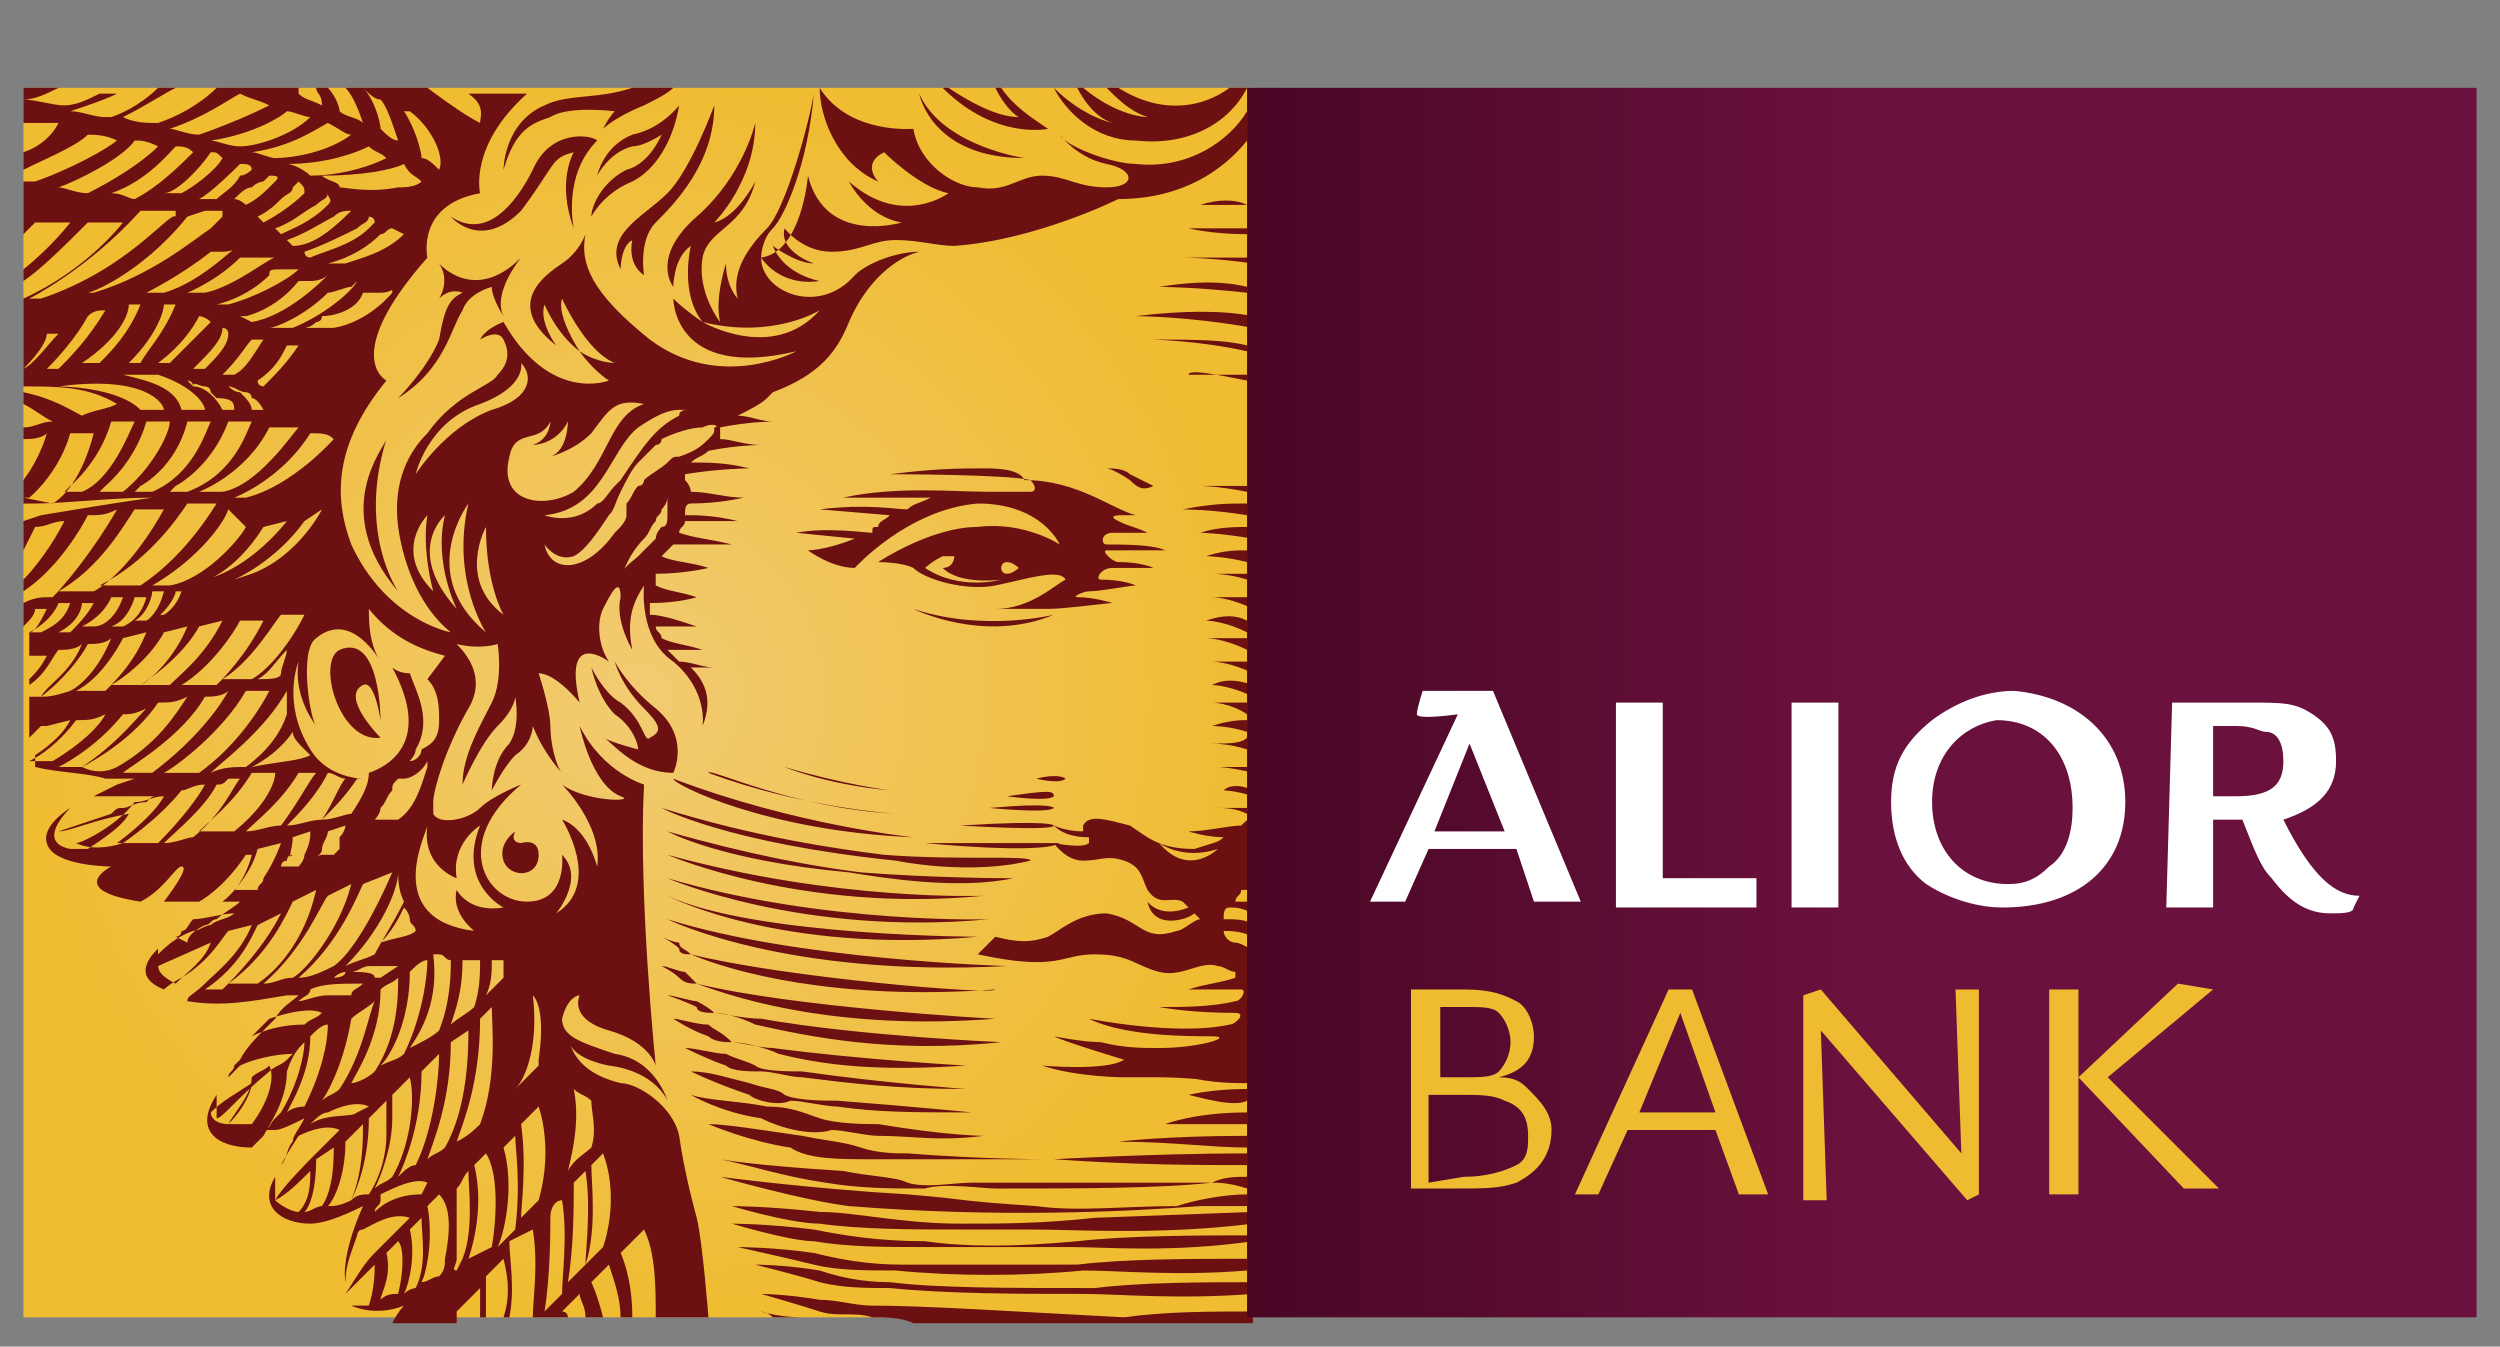 <?xml version="1.0" encoding="utf-8"?>
<!-- Generator: Adobe Illustrator 23.0.1, SVG Export Plug-In . SVG Version: 6.00 Build 0)  -->
<svg version="1.1" id="Layer_1" xmlns="http://www.w3.org/2000/svg" xmlns:xlink="http://www.w3.org/1999/xlink" x="0px" y="0px"
	 viewBox="0 0 42.7 23" style="enable-background:new 0 0 42.7 23;" xml:space="preserve">
<rect x="0" y="0" width="42.7" height="23" fill="#808080" stroke="none"/>
<style type="text/css">
	.st0{fill:url(#SVGID_1_);}
	.st1{fill:#6C1011;}
	.st2{fill:url(#SVGID_2_);}
	.st3{fill:#FFFFFF;}
	.st4{fill:#EEBB31;}
</style>
<radialGradient id="SVGID_1_" cx="148.56" cy="-333.695" r="2.971" gradientTransform="matrix(3.528 0 0 3.528 -513.226 1189.157)" gradientUnits="userSpaceOnUse">
	<stop  offset="0" style="stop-color:#F2CB72"/>
	<stop  offset="1" style="stop-color:#EFBC32"/>
</radialGradient>
<path class="st0" d="M0.4,1.5h21v21h-21V1.5z"/>
<path class="st1" d="M15.6,10.4c0,0,1.2,0.6,2.4,0.1C18,10.5,16.8,10.8,15.6,10.4z M17.2,13.6c0,0,0.7,0.1,0.8,0
	C18,13.5,17.9,13.5,17.2,13.6L17.2,13.6z M17.7,13.3c0,0,0.4,0.1,0.5,0C18.2,13.3,18.1,13.2,17.7,13.3z M15.2,13.5
	c0,0-0.8-0.1-1.8-0.4C13.4,13.1,14.1,13.4,15.2,13.5z M11.8,16.3c0.7,0.3,2.5,0.8,5.2,0.6C17,17,13.4,16.7,11.8,16.3
	c-0.1-0.1-0.2-0.1-0.2-0.2c-0.1,0-0.3-0.1-0.3-0.1c0,0,0.2,0.1,0.3,0.2C11.6,16.3,11.7,16.3,11.8,16.3L11.8,16.3z M15.6,14.3
	c0,0-2-0.2-4.1-1C11.5,13.4,13.1,14.2,15.6,14.3z M15.3,13.9c0,0-1.6-0.1-3.2-0.7C12.1,13.1,13.5,13.8,15.3,13.9L15.3,13.9z
	 M17.2,16.5c0,0-3.6-0.1-5.8-0.8C11.4,15.7,13.4,16.7,17.2,16.5z M16.8,15.3c0,0-2.5,0.1-5.4-0.7C11.4,14.6,13.7,15.6,16.8,15.3z
	 M11.4,15c0,0,2.3,1,5.5,0.7C17,15.7,14.1,15.8,11.4,15z M14.7,14.9c-0.8-0.1-1.9-0.3-3.3-0.7c0,0,0.9,0.5,3.1,0.7
	c0.6,0.1,1.9,0.3,2.8,0.1C17.2,15,16,15,14.7,14.9L14.7,14.9z M11.4,15.3c0,0,1.9,1,5.3,0.7C16.8,16,12.9,16,11.4,15.3L11.4,15.3z
	 M11.9,16.8c0.8,0.3,2.5,0.8,5.1,0.6C16.9,17.4,13.5,17.2,11.9,16.8c-0.1-0.1-0.2-0.2-0.2-0.2c-0.1,0-0.3-0.1-0.4-0.1
	c0,0,0.2,0.1,0.3,0.2C11.7,16.8,11.8,16.8,11.9,16.8L11.9,16.8z M15.8,14.4c0,0,2,0.2,2.3,0C18.1,14.4,17.5,14.4,15.8,14.4z
	 M16.9,13.8c0,0,1,0.1,1.1,0C18,13.8,18,13.7,16.9,13.8z M6.2,11.7c0.2-0.1,0.3,0.6,0.3,0.6s0-1.5-0.7-1.2c-0.4,0.2,0,1.6,0.7,1.5
	C6.5,12.6,5.8,11.9,6.2,11.7L6.2,11.7z M18,14.1c0,0,0-0.1-1.6,0C16.4,14.1,18,14.2,18,14.1L18,14.1z M15.1,14.6
	c-0.8-0.1-2.2-0.3-3.8-0.8c0,0,1.1,0.6,4,0.9c0.5,0.1,1.5,0.2,2.3,0C17.6,14.6,16.4,14.7,15.1,14.6L15.1,14.6z M16.4,20.9
	c-1,0-1.8-0.2-2.4-0.2c-0.9-0.1-1.5-0.1-1.5-0.1s1,0.3,1.5,0.3c0.7,0.1,1.6,0.1,2.4,0.1c0.4,0,0.8,0,1.2,0c0.8,0,2.2,0.1,3.8-0.1
	v-0.2l-2.7,0.1C17.8,20.9,17.1,20.9,16.4,20.9z M15.8,21.2c-0.8,0-1.4-0.1-1.9-0.2c-0.8-0.1-1.4-0.1-1.4-0.1s1,0.3,1.4,0.3
	c0.6,0.1,1.2,0.1,1.9,0.1c0.8,0,1.7,0,2.5,0c0.6,0,1.7,0.1,3.1-0.1v-0.1c-0.9,0-2.1,0-3,0.1C17.3,21.3,16.5,21.3,15.8,21.2
	L15.8,21.2z M14.9,22.3c-0.3,0-0.6-0.1-0.9-0.1c-0.6-0.1-1-0.1-1-0.1s0.7,0.2,1,0.3c0.3,0.1,0.6,0,0.9,0.1c0.2,0,0.5,0,0.7,0.1h5.5
	c0.1,0,0.2,0,0.3,0v-0.2c-0.7,0-1.5,0-2.2,0.1C17.3,22.4,15.8,22.3,14.9,22.3z M8.6,14.7c0.1,0.3,0.6,0.3,0.6-0.1
	c0-0.3-0.3-0.2-0.3-0.2s-0.2,0-0.1-0.2C8.8,14.2,8.5,14.4,8.6,14.7L8.6,14.7z M15.4,21.6c-0.6,0-1.1-0.1-1.5-0.2
	c-0.7-0.1-1.3-0.1-1.3-0.1s0.9,0.2,1.3,0.3c0.4,0.1,0.9,0.1,1.4,0.1c1,0.1,2.2,0.1,3.2,0c0.6,0,1.6,0.1,2.8,0v-0.2
	c-0.9,0-2.1,0-2.9,0.1C17.2,21.6,16.2,21.6,15.4,21.6L15.4,21.6z M13.2,22.5h0.5c-0.4,0-0.7-0.1-0.7-0.1S13.1,22.4,13.2,22.5
	L13.2,22.5z M17.5,2.7c0,0-1.4-0.2-1.8-1.1C15.7,1.6,15.9,2.7,17.5,2.7L17.5,2.7z M15.2,21.9c-0.5,0-0.9-0.1-1.2-0.2
	c-0.6-0.1-1.1-0.1-1.1-0.1s0.8,0.2,1.1,0.3c0.4,0.1,0.8,0.1,1.2,0.1c1,0.1,2.2,0.1,3.3,0.1c0.6,0,1.6,0.1,2.9,0v-0.2
	c-0.8,0-1.9,0-2.7,0.1C17.2,22,16,22,15.2,21.9L15.2,21.9z M16.6,20.2c-0.3,0-0.8,0.1-1.1,0c-0.2-0.1-0.6-0.1-1.1-0.2
	c-1.6-0.1-2.1-0.2-2.1-0.2c0.5,0.1,1.1,0.3,1.8,0.4c0.6,0.1,1.1,0.1,1.7,0.1c0.3-0.1,1,0,1.2,0c1.4,0,2.8,0,3.7-0.1
	c0.1,0,0.3,0,0.6,0.1v-0.2c-0.2,0-0.4,0-0.6,0.1C19,20.2,17.7,20.2,16.6,20.2L16.6,20.2z M19.7,8.3c0,0-0.2-0.1-0.4-0.2
	c-0.1-0.1-0.3-0.1-0.4-0.1c0,0,0.1,0,0.4,0.2C19.4,8.3,19.5,8.4,19.7,8.3L19.7,8.3z M20.3,14.2c0,0,0.3,0.1,0.6,0.1
	c-0.1,0.1-0.2,0.1-0.5,0.2c-0.6,0-0.8-0.2-1.1-0.4c-0.4-0.1-0.7-0.2-0.8,0c0,0,0,0.1,0,0.1c-0.3,0-0.5-0.1-0.5-0.1
	c0.2,0.2,0.5,0.2,0.6,0.2c0,0,0,0,0,0.1c-0.1,0.1-0.6,0-0.6,0s0.2,0.3,0.5,0.3c0.3,0,0.4-0.1,0.7,0s0.3,0.3,0.4,0.5
	c0.2,0.3,0.4,0.1,0.6,0.2c0,0,0,0,0.1,0.1c-0.5,0.2-0.7-0.1-0.7-0.1c0.1,0.5,0.7,0.3,0.8,0.2c0.1,0.1,0.1,0.1,0.1,0.1
	c-0.1,0-0.3,0.2-0.4,0.2c-0.6,0.2-0.6-0.2-1.2-0.3c-0.5,0-0.8,0.3-1,0.4c-0.3,0.1-0.5,0.1-0.9,0l-0.3,0.3c1.4,0.3,1.4,0,2,0
	c0.6,0,0.7,0.2,1.1,0.3s0.7-0.2,1-0.1c0.1,0,0.2,0.1,0.3,0.1h0c0,0,0,0.1,0,0.1c-0.3,0.1-0.5,0.1-0.8,0.2c0,0,0.4,0,0.9,0
	c0.1,0,0,0.2-0.1,0.2c-0.4,0.1-0.9,0.1-1.3,0.1c0,0,0.5,0.1,1.3,0.1c0.2,0,0,0.2-0.1,0.2c-0.9,0.2-2.4-0.1-2.4-0.1
	c0.6,0.3,1.7,0.3,2.1,0.3c0.4,0-0.2,0.2-0.9,0.2c-0.3,0-0.6,0-1-0.1c-0.3,0-0.8-0.1-0.8-0.1c0.2,0.1,1.2,0.4,1.2,0.4
	c-0.3,0.2-1.4,0.1-1.4,0.1c0.6,0.2,1.4,0.2,1.4,0.2s0.2,0,0.6,0c0.6,0,1.2,0.1,1.6,0.1v-2.3c-0.1,0-0.2-0.1-0.3-0.1
	c-0.1,0-0.2-0.1-0.2-0.2c0.1,0,0.3,0,0.5,0.1v-0.2c-0.1-0.1-0.3-0.1-0.5-0.1c0-0.1,0-0.2,0.1-0.2c0.1,0,0.2,0,0.4,0.1v-0.2
	c-0.1,0-0.2,0-0.3,0c0-0.1,0.1-0.1,0.1-0.2c0,0,0.1,0,0.2,0v-0.1c0,0,0,0,0,0c0,0,0,0,0,0V14c-0.1,0-0.1,0-0.2,0.1
	C21,14.1,20.6,14.2,20.3,14.2z M19.8,14.4c0,0,0.4,0.3,1,0.1C20.8,14.5,20.3,15,19.8,14.4L19.8,14.4z M13.5,18.8
	c0.2,0,0.6,0.1,0.8,0.1c0.7,0.1,1.3,0.1,2.3,0.1c0,0-1-0.1-2.3-0.2c-0.2,0-0.7,0-0.9-0.1c-0.1-0.1-0.3-0.1-0.6-0.2
	c-0.4-0.1-0.7-0.2-1-0.2c0,0,0.4,0.2,1,0.4C12.9,18.8,13.3,18.9,13.5,18.8L13.5,18.8z M13,18.3c0.2,0,0.5,0.1,0.7,0.1
	c0.8,0.1,1.6,0.2,2.8,0.2c0,0-1.4-0.1-2.8-0.3c-0.2,0-0.7,0-0.8-0.1c-0.2-0.1-0.3-0.1-0.5-0.2c-0.2,0-0.5-0.1-0.7-0.1
	c0,0,0.4,0.2,0.7,0.3C12.5,18.3,12.8,18.3,13,18.3L13,18.3z M12.5,17.8c0.2,0,0.6,0.1,0.8,0.2c0.8,0.2,1.7,0.3,3.2,0.2
	c0,0-1.8-0.1-3.3-0.3C13,17.9,12.6,17.8,12.5,17.8c-0.2-0.2-0.3-0.2-0.4-0.3c-0.2,0-0.5-0.1-0.6-0.1c0,0,0.3,0.2,0.6,0.3
	C12.2,17.8,12.4,17.8,12.5,17.8L12.5,17.8z M14.2,19.3c0.2,0,0.6,0.1,0.8,0.1c0.6,0,1,0.1,1.8,0c0,0-0.6,0-1.8-0.2
	c-0.2,0-0.7,0-1-0.1c-0.3-0.1-0.5-0.2-0.9-0.2c-0.5-0.1-1-0.1-1.3-0.2c0,0,0.5,0.3,1.2,0.4C13.4,19.3,13.9,19.4,14.2,19.3L14.2,19.3
	z M14.9,19.8c0.2,0,0.5,0,0.7,0c0.6,0,1.4,0,2.2,0c0,0-1,0-2.3-0.1c-0.2,0-0.5,0-0.8-0.1c-0.3-0.1-0.5-0.1-1-0.2
	c-0.7-0.1-1.3-0.2-1.6-0.2c0,0,0.7,0.3,1.4,0.4C13.8,19.8,14.3,19.8,14.9,19.8L14.9,19.8z M21.3,19.6v-0.2c-1.4,0-2.2,0.1-2.2,0.1
	C20,19.5,20.7,19.6,21.3,19.6L21.3,19.6z M12.2,17.3c0.2,0,0.5,0.1,0.7,0.2c0.9,0.2,2.3,0.5,4.2,0.3c0,0-2.4-0.1-4.1-0.4
	C12.7,17.4,12.3,17.3,12.2,17.3c-0.1-0.1-0.3-0.2-0.3-0.2c-0.1,0-0.4-0.1-0.5-0.1c0,0,0.3,0.1,0.5,0.2
	C11.9,17.3,12.1,17.3,12.2,17.3L12.2,17.3z M21.3,3.5L21.3,3.5c-0.2-0.1-0.5-0.1-0.8,0C20.5,3.5,20.8,3.5,21.3,3.5L21.3,3.5z
	 M20.1,20.6c-0.9,0-1.7,0.1-2.4,0c-1.5-0.1-1-0.1-2.2-0.2c-1.7-0.1-3.2-0.3-3.2-0.3s1.4,0.4,2.2,0.5c2.5,0.2,4.7,0.1,6,0
	c0.2,0,0.5,0,0.8,0v-0.2C20.9,20.4,20.4,20.5,20.1,20.6L20.1,20.6L20.1,20.6z M14.9,9.1c-0.1,0-0.8-0.1-1.3,0l1,0.1
	c-0.5,0.2-0.8,0.2-0.8,0.2s0.4,0.3,0.8,0.3c0,0,0.9-1,2.1-1.1c1.1,0,1.4,0.7,1.4,0.7S17.5,8.9,16.7,9C15.9,9,15,9.6,15,9.6
	s0.4,0,0.6,0.1c0.2,0.2,0.9,0.4,1.4,0.3c0.5-0.1,1.1-0.3,1.2-0.1C18,10,17.6,10.4,17,10.4c0,0,0.4,0,0.9,0c0.3,0,1-0.1,1.1-0.1
	c0,0-0.3-0.1-0.6-0.1c-0.1,0,0.1-0.1,0.2-0.1c0,0,0,0,0,0c0.2,0,0.7-0.1,0.8-0.1c0,0-0.2-0.1-0.6-0.1c-0.1,0,0-0.2,0.2-0.2
	c0.2,0,0.6,0,0.7,0c0,0-0.2-0.1-0.6-0.1c-0.1,0-0.3-0.2-0.2-0.2c0.4,0,1,0,1,0c-0.2-0.1-0.7-0.1-1-0.1c-0.1,0-0.1-0.2,0.1-0.2
	c0.2,0,0.6,0,0.6,0c-0.2-0.1-0.3-0.1-0.5-0.2c-0.2-0.1,0-0.1,0.1-0.1c0.1,0,0.1,0,0.2,0c-0.4-0.1-1-0.6-1.9-0.6C17.4,8,17,8,16.8,8
	c-0.4,0-0.8,0-1.6,0.1c0,0,2,0,2.4,0.1c0.1,0.1,0.1,0.2,0,0.2l-0.1,0c-0.2,0-0.4,0-0.6,0c-0.6,0-1.6-0.1-2.5,0.1c0,0,0.7,0,1.5,0
	c-0.2,0.1-0.3,0.1-0.4,0.2c-0.2,0-0.7-0.1-1.5,0l1.2,0.1C15.1,8.9,15,8.9,15,9C14.9,9,14.9,9,14.9,9.1L14.9,9.1z M15.8,9.7
	c0,0,0.1-0.1,0.3-0.2c0.1,0,0.2,0,0.2,0s0,0.2-0.2,0.2c0.3,0.3,1,0.2,1,0.2S16.4,10.1,15.8,9.7L15.8,9.7z M17.2,9.8
	c-0.1,0-0.1-0.1-0.1-0.1s0-0.1,0.1-0.1s0.2,0.1,0.2,0.1S17.3,9.8,17.2,9.8L17.2,9.8z M19.6,5.8c0,0,0.8,0,1.7,0.2V5.9
	C20.9,5.8,20.4,5.8,19.6,5.8z M20.7,9.8c0,0,0.3,0,0.6,0.1V9.8C21.2,9.8,21,9.8,20.7,9.8L20.7,9.8z M11.5,13.2c0,0,0.3-0.6-0.3-1.1
	c-0.5-0.4-0.7-0.8-0.7-0.8s0.1,0.4,0.5,0.8c0.3,0.3,0.3,0.4,0.1,0.5c-0.1,0.1-0.1-0.3-0.5-0.6c-0.2-0.1-0.4-0.4-0.5-0.6
	c0,0,0.1,0.5,0.4,0.8c0.3,0.2,0.4,0.5,0.4,0.6c0,0-0.4-0.1-0.6-0.2C10.4,12.6,10.8,13.2,11.5,13.2L11.5,13.2z M21.3,19.9v-0.2
	c-1.6,0-3.3,0.1-3.3,0.1C19.4,19.9,20.5,19.9,21.3,19.9z M21.3,6.5V6.4c-0.3,0-0.6,0-1,0C20.3,6.3,20.8,6.4,21.3,6.5z M21.3,8.4V8.3
	c-0.2,0-0.5,0-0.8,0C20.5,8.3,20.8,8.3,21.3,8.4L21.3,8.4z M20.6,10.6c0,0,0.3,0,0.7,0.2v-0.2C21.1,10.5,20.9,10.5,20.6,10.6
	L20.6,10.6z M20.7,11.3c0,0,0.3,0,0.7,0.2v-0.2C21.1,11.3,20.9,11.3,20.7,11.3L20.7,11.3z M20.7,10.2c0,0,0.3,0,0.7,0.2v-0.2
	C21.1,10.2,20.9,10.2,20.7,10.2z M7.5,4.5c0.2,0.3,0,0.6,0,0.6C7.7,4.9,7.9,5,7.9,5C7.7,5.1,7.6,5.2,7.5,5.8c-0.2,0.5-0.7,1-0.7,1
	c0.8-0.5,0.9-1.2,1.1-1.5C8,5,8.4,4.9,8.4,4.9c0,0.2,0.2,0.5,0.2,0.5c-0.2-0.4,0.3-1,0.3-1C8.1,5.2,7.5,4.5,7.5,4.5L7.5,4.5z
	 M9.1,2.9C8.8,3.5,8.3,4.1,7.7,3.7c0,0,0.5,0.6,1.2-0.1c0.6-0.8,0.5-0.9,0.9-1c0,0-0.3,0.5,0,1.3c0,0-0.2-0.9,0.4-1.5
	C10.1,2.3,9.4,2.2,9.1,2.9L9.1,2.9z M12.2,1.8c0,0-0.4,1.1-0.8,1.5S10.3,4,10.6,4.6c0,0,0-0.4,0.2-0.5c0,0-0.1,0.4,0.2,0.6
	c0,0-0.1-0.6,0.2-0.9C11.5,3.5,12.2,2.8,12.2,1.8L12.2,1.8z M21.3,1.9c-0.3,0.5-1,1-1.9,0.9c-0.4,0-1.2-0.3-1.3-0.5
	c0,0,0.3,0.4,0.8,0.5c0.5,0.1,0.5,0.4,0,0.4c-0.5,0-0.7-0.2-1.1-0.2c-0.4,0-0.6,0.3-1.1,0.2c-0.4,0-1-0.4-1.1-1c0,0-1.1,0.1-1.6-0.7
	H14C14,2,14.3,2.8,15,3.1c0,0-0.3-0.3,0.1-0.5c0,0,0.6,0.6,1.1,0.7c0,0-0.8,0.6-1.7-0.2c0,0,0.3,0.6,0.9,0.7c0,0-1.3,0.4-1.6-0.8
	c0,0-0.1,1.3-0.8,1.4c0,0,0-0.3,0.2-0.5c0.2-0.2,0.6-1.1,0.7-2.3h0c-0.1,0.6-0.5,2-0.8,2.3c-0.4,0.4-0.6,0.8-0.5,1.2
	c0,0-0.2-0.2-0.2-0.6c0,0-0.2,0.6-0.1,1c0,0-0.4-0.5-0.3-1.1c0.1-0.5,0.7-0.5,0.9-1.3c0,0-0.3,0.6-0.7,0.7c0,0,0.7-0.7,0.7-1.7
	c0,0-0.2,0.9-1,1.6s-0.4,1.2-0.4,1.2s0-0.5,0.3-0.7c0,0-0.2,0.8,0.2,1.3c0,0-0.3-0.2-0.5-0.4c0,0,0,1.4,2.1,0.9c0,0-1.3,0.7-2.5-0.2
	C10.1,5,9.9,4.5,10,4c0,0-0.1,0.3-0.4,0.5c-0.3,0.2-1,0.7-0.1,1.4c0,0-0.3-0.4-0.2-0.7c0,0,0.2,0.5,0.6,0.8c0,0-0.4-0.6-0.3-0.9
	c0,0,0.4,0.9,0.9,1.1c0,0-0.3,0-0.6-0.2c0,0,0.2,0.3,0.5,0.5c0,0-1,0.4-1.8-1c0,0-0.3,0.1-0.4,0.3c0,0,0.3-0.2,0.4,0
	c0.1,0.2,0.1,0.4-0.1,0.6C8.4,6.6,7.8,6.7,7.3,7.4C7,7.7,6.7,8.2,6.8,9c0.1,0.7,0.4,1.4,0.9,1.8c0,0-1.1-0.2-1.7-1.5
	C5.7,8.5,5.7,7.6,6.6,6.5c0,0-0.8-0.4,0.7-2.1c0,0-0.2-0.9,0.9-1.1c0,0-0.2-0.8,0.8-1.7h-1C8.3,1.8,8.2,2,8.2,2.1l0,0
	C8,2,7.7,1.8,7.3,1.5H5.9C6,1.6,6.1,1.8,6.2,2.1C6.1,2,5.9,2,5.8,1.9c0-0.1-0.1-0.3-0.2-0.4H5.4c0,0.1,0.1,0.1,0.1,0.3
	C5.3,1.7,5.2,1.7,5.1,1.6c0,0,0,0,0-0.1H3.7C3.4,1.8,3,2,2.7,2.1C2.5,2.1,2.3,2.1,2.1,2c0.4-0.2,0.7-0.4,0.9-0.5H2.7
	C2.5,1.7,2.2,1.9,1.9,2c0,0,0,0-0.1,0c-0.2,0-0.4-0.1-0.6-0.1c0.3-0.1,0.6-0.2,0.8-0.3H1.7C1.5,1.7,1.3,1.8,1.1,1.8
	c-0.2,0-0.5-0.1-0.7-0.1c0.2,0,0.4-0.1,0.6-0.2H0.4v0.6c0.1,0,0.3,0,0.6,0C0.9,2.3,0.7,2.5,0.4,2.6v0.3c0.4-0.2,0.9-0.4,1.1-0.6
	c0.1,0,0.3,0,0.5,0.1C1.6,2.7,0.9,3,0.6,3.1c-0.1,0-0.1,0-0.2,0V4c0.1-0.1,0.1-0.1,0.2-0.2l0.4,0l0.2,0l0,0l0,0c0,0-0.3,0.4-0.8,0.8
	v0.2c0.3-0.2,0.7-0.6,1.1-1l0,0l0,0l0.6,0l0,0l0,0c0,0-0.6,0.8-1.7,1.3v1.2c0.3-0.3,0.4-0.5,0.4-0.6l0.2,0C0.8,5.9,0.6,6.2,0.4,6.3
	v0.3c0.6,0,1.1,0,1.6,0.3C1.8,7,1.6,7,1.4,7.1C1.2,7,0.9,6.8,0.4,6.7v0.2C0.6,7,0.7,7.1,0.9,7.2c-0.2,0-0.3,0.1-0.5,0.1v0.2
	c0.1,0,0.3,0,0.4-0.1l0,0c0,0-0.1,0.4-0.4,0.8v0.3l0.1,0c0,0,0.5-0.4,0.7-1.1l0,0c0.1,0,0.3,0,0.4,0l0,0c0,0-0.2,0.9-0.7,1.2
	L0.4,8.5v0.1c0.1,0,0.1,0,0.2,0c0.5,0,1.3-0.1,2-0.1C1.9,8.6,1.3,8.7,0.7,8.8L0.4,8.9c0,0,0,0,0,0v0.5C0.5,9.2,0.6,9,0.6,9
	c0.2,0,0.3-0.1,0.5-0.1c-0.2,0.4-0.5,0.8-0.7,1v0.2c0.6-0.4,1-1.1,1.1-1.3c0.2,0,0.3,0,0.5-0.1C1.6,9.4,1.1,10,0.9,10.2
	c-0.2,0-0.3,0-0.5,0.1v0.4c0.1-0.1,0.2-0.2,0.2-0.3c0,0,0.1,0,0.2,0c-0.1,0.2-0.2,0.4-0.3,0.4l0,0v0.4c0.1,0,0.2,0,0.3,0
	c-0.1,0.2-0.2,0.3-0.3,0.4v0.1c0.3-0.2,0.4-0.5,0.5-0.6c0.1,0,0.3,0,0.4-0.1c-0.2,0.5-0.6,0.7-0.7,0.9c0,0-0.1,0-0.2,0v0.7
	c0.1-0.1,0.1-0.1,0.2-0.2c0,0,0,0,0.1,0l0.4-0.1c-0.1,0.2-0.3,0.4-0.6,0.6c0,0,0,0,0,0v0.2c0,0,0,0,0,0c0.4,0.1,0.9,0.1,1.2,0.2
	c0.1,0,0.3,0,0.5,0l-0.3,0.1l-0.2,0.1l-0.2,0.1c0.2,0,0.4,0,0.6,0c0.2,0,0.4,0,0.5,0c-0.1,0-0.1,0-0.2,0.1c-0.2,0-0.3,0.1-0.4,0.1
	c-0.1,0-0.1,0-0.2,0.1c-0.6,0.2-0.9,0.3-0.9,0.3c0.2,0,0.6-0.2,1.2-0.3c-0.1,0.2-0.4,0.4-0.7,0.6c-0.1,0-0.2,0-0.3,0
	c-0.5-0.1-0.2-0.5,0-0.7c0,0-0.5,0.3-0.4,0.6c0.1,0.4,1.1,0.4,1.1,0.4s-0.8,0.4,0.5,0.6c0.4-0.2,0.6-0.6,0.7-0.6
	c0.1,0,0,0.2-0.3,0.6c0.2,0,0.4,0,0.6,0c0,0,0.4-0.2,0.8-0.8l0.1,0c0,0-0.1,0.5-0.5,0.8c0.1,0,0.2,0,0.3,0l0,0l0,0
	c-0.1,0.1-0.3,0.2-0.4,0.3c-0.1,0-0.1,0.1-0.2,0.1c-0.2,0.1-0.3,0.2-0.3,0.3C3,16,3,16,3,16c0,0,0.1,0,0.1-0.1
	c0.1,0,0.1-0.1,0.2-0.2c0.2,0,0.5-0.1,0.7-0.1c-0.1,0.1-0.3,0.1-0.4,0.2c-0.1,0-0.2,0.1-0.3,0.1c-0.3,0.1-0.5,0.3-0.6,0.4
	c0-0.1,0-0.1,0-0.1c-0.2,0.2-0.4,0.5,0.1,0.7c0,0,0.1-0.1,0.3-0.2l0,0c0.5-0.3,0.7-0.7,0.8-0.8l0.4-0.1c-0.2,0.5-0.6,0.8-0.8,1l0,0
	c0,0,0,0,0,0l0,0C3.3,17,3.2,17,3.2,17.1c0.6,0.1,1.1,0,1.7-0.1c0,0,0.1,0,0.1,0c0,0,0,0,0.1,0c-0.1,0.1-0.3,0.2-0.4,0.4
	c-0.1,0.1-0.1,0.1-0.2,0.2c-0.1,0.1-0.3,0.3-0.4,0.5c0,0-0.1,0.1-0.1,0.1l0,0l0,0l0,0c0,0.1-0.1,0.1-0.1,0.2c0,0,0.1-0.1,0.2-0.2
	c0.2-0.1,0.6-0.2,0.9-0.2c0,0-0.1,0.1-0.1,0.1c-0.1,0.1-0.2,0.1-0.3,0.2c-0.6,0.5-0.8,0.8-0.9,0.8c0-0.1,0-0.2,0-0.3
	c0,0,0-0.1,0-0.1c-0.4,0.6,0,0.9,0.6,0.9c0,0,0.1-0.1,0.1-0.1c0,0,0.1-0.1,0.1-0.1c0,0,0,0,0,0l0,0c0.1-0.2,0.4-0.6,0.4-1.1
	C5,18,5.1,17.9,5.2,17.8c0,0.2-0.1,0.7-0.4,1.2c0,0,0,0,0,0l0,0c0,0-0.1,0.1-0.1,0.1c-0.1,0.1-0.1,0.2-0.2,0.2c0.1,0,0.1,0,0.2,0
	c0.1,0,0.3-0.1,0.5-0.2C5.1,19.3,5,19.4,5,19.5c0,0,0,0,0,0c-0.1,0.1-0.1,0.3-0.2,0.4c0,0,0.1-0.2,0.3-0.5c0.2-0.1,0.5-0.2,0.7-0.1
	l-0.3,0.3l-0.2,0.2c0,0,0,0,0,0c0,0-0.5,0.5-0.6,0.7c0-0.1,0-0.2,0-0.4c0,0,0,0,0,0c0,0,0,0,0,0c-0.3,0.5,0.1,0.8,0.6,0.8
	c0.2,0,0.5-0.1,0.9-0.3c-0.4,0.9-0.3,1.3-0.3,1.3c0-0.3,0.1-0.5,0.2-0.8c0,0,0-0.1,0.1-0.1c0.2-0.1,0.5-0.3,0.8-0.2
	c0,0-0.1,0.1-0.1,0.1c-0.1,0.1-0.2,0.2-0.3,0.3c-0.1,0.1-0.1,0.1-0.2,0.2c-0.2,0.2-0.3,0.4-0.5,0.7c0,0,0.2-0.2,0.5-0.5
	c0,0.1,0,0.4-0.1,0.7c-0.1,0-0.2,0-0.3,0c0,0,0.4,0.2,0.9,0c0,0-0.1,0.1-0.2,0.3h0.9l0,0c0,0,0,0,0,0h0.2c0-0.1,0-0.2,0-0.2
	C8,22.2,8.1,22.1,8.2,22c0,0.2,0,0.4,0,0.5h0.1c0-0.3,0-0.6,0-0.7c0.1-0.1,0.2-0.2,0.3-0.3c0.1,0.4,0.1,0.7,0,1h0.1
	c0.1-0.5,0-1,0-1.3L9.1,21c0.1,0.6,0,1.2,0,1.5l0,0h0.6c0-0.1-0.1-0.1-0.1-0.1l0.3-0.3c0,0.1,0.1,0.2,0.1,0.4h0.3
	c-0.1-0.4-0.2-0.6-0.2-0.6l0.3-0.3c0.1,0.3,0.2,0.6,0.2,0.9h0.2c0-0.7-0.2-1.1-0.2-1.1L11,21c0.2,0.4,0.2,1,0.2,1.5h0.9v0
	c0,0-0.1-1.3-0.2-1.7c0,0-0.2-0.7-0.3-1.4c-0.1-0.5-0.7-0.9-1-0.9c-0.4-0.1-0.8-0.3-0.9-0.8c0,0.2,0.2,0.4,0.7,0.5
	c0.8,0.1,1,0.6,1,0.6s-0.2-0.7-0.9-0.8c-0.6-0.2-0.9-0.3-0.9-0.6c0.1-0.4,0.3-0.4,0.3-0.4s-0.2,0.4,0.5,0.6c0.7,0.2,0.8,0.6,0.8,0.6
	s-0.3-2.9-0.2-4.8c0,0-0.7-0.2-1.1-1c0,0,0.2,1,0.7,1.2c0.3,0.1-0.6,0.1-1-0.2c0,0,0.7,0.7,0.6,1.4C10,14.1,9.6,14,9.6,14
	s0.7,1.1-0.1,1.6c0,0,0.5-0.6,0.1-1c0,0,0.1,0.8-0.6,0.8c-0.7,0-1.3-1-0.1-2c0,0-0.5,0.2-0.7,0.4c-0.2,0.2-0.7,0.3-0.8,0.1
	c0,0,0,0,0,0c0,0,0,0,0,0c0-0.1,0-0.2,0-0.2c0-0.2,0.2-0.9,0.6-1.6c0.3-0.5,0-0.9-0.2-1.1c0.4,0.1,0.7,0,0.7,0s0.1,0.6-0.1,1
	c-0.2,0.4-0.5,0.9-0.5,1.4c0,0,0.3-0.7,0.6-1c0.3-0.3,0.3-0.5,0.3-0.5s0.1,0.5-0.1,0.8c-0.3,0.3-0.3,0.8-0.3,0.8s0.2-0.4,0.4-0.6
	c0.3-0.2,0.3-0.5,0.3-0.5c0.2,0.5,0.5,0.8,0.5,0.8c-0.1-0.1-0.2-0.5-0.2-0.8c0-0.3-0.2-0.9-0.2-0.9c0.3,0,0.7,0.5,0.7,0.5
	c-0.3-1.3,0.5-0.7,0.5-0.7c-0.2-0.3-0.2-0.7-0.1-0.9c0.1-0.2,0.3-0.6,0.3-0.2c-0.1,0.4,0.2,0.9,0.2,0.9c-0.1-0.5,0-0.8,0.2-1.1
	c0,0-0.1,0.9,0.5,1.3c0.6,0.5,0.5,1.1,0.5,1.1c0.2-0.5,0-0.8-0.2-1l0.4,0c-0.2,0-0.4-0.1-0.6-0.1c-0.1-0.1-0.1-0.1-0.2-0.2
	c0.3,0,0.6,0,0.6,0c-0.3-0.1-0.5-0.1-0.7-0.2c0-0.1-0.1-0.1-0.1-0.2c0.4,0,0.7,0,0.7,0c-0.3-0.1-0.6-0.2-0.8-0.2c0,0,0-0.1,0-0.2
	c0.5,0,0.8-0.1,0.8-0.1c-0.3-0.1-0.5-0.1-0.7-0.2c0-0.1,0-0.1,0-0.2c0.5,0,0.9-0.1,0.9-0.1c-0.3-0.1-0.6-0.1-0.8-0.2
	c0.1-0.1,0.1-0.1,0.2-0.2c0.6,0,1,0,1,0c-0.4-0.1-0.6-0.1-0.9-0.2c0-0.1,0.1-0.1,0.1-0.2c0.5,0,0.9,0,0.9,0
	c-0.4-0.1-0.7-0.1-0.9-0.1c0,0,0,0,0,0c0-0.1,0-0.2,0.1-0.2c0.5,0,0.9-0.1,0.9-0.1c-0.3,0-0.6-0.1-0.9-0.1c0,0,0-0.1-0.1-0.2
	c0,0,0,0,0-0.1C12.3,8,12.8,8,12.8,8c-0.4-0.1-0.7-0.1-1-0.1c0.1-0.1,0.2-0.1,0.3-0.2c0.5-0.1,0.9-0.1,0.9-0.1
	c-0.3,0-0.5-0.1-0.7-0.1c0-0.1,0-0.2,0-0.2c0.5-0.1,0.9-0.1,0.9-0.1c-0.2,0-0.4-0.1-0.6-0.1c0.2-0.1,0.4-0.2,0.5-0.3
	c0,0,0.1-0.1,0.1-0.1C14,6.4,14.3,6,14.5,5.5c0.3-0.7,0.8-1.1,1.2-1.2c-0.4,0-0.9,0.2-1.1,0.4c-0.6,0.7-1.6,0.3-1.6-0.3
	c0,0,0.3,0.5,1,0.4c0,0-0.6-0.1-0.8-0.6c0,0,0.4,0.3,0.7,0.3c0,0-0.6-0.2-0.5-0.6c0,0,0.3,0.4,0.8,0.4c0.5,0,0.7-0.2,1.1-0.2
	c0.4,0,0.7,0.1,1,0.1c1.4-0.1,2.8-0.8,2.8-0.8c1.1,0,1.8-0.5,2.2-1L21.3,1.9C21.3,1.8,21.3,1.9,21.3,1.9L21.3,1.9z M3,16.8
	C3,16.8,3,16.8,3,16.8c-0.2-0.1-0.3-0.2-0.3-0.3l0.9-0.4C3.5,16.4,3.2,16.6,3,16.8L3,16.8z M3.6,19c0.2-0.2,0.4-0.3,0.7-0.5
	c0,0.1-0.1,0.4-0.4,0.7C3.7,19.2,3.6,19.1,3.6,19L3.6,19z M4.3,19.2c-0.1,0-0.3,0-0.4,0c0.1-0.2,0.4-0.5,0.4-0.8
	c0.1-0.1,0.2-0.1,0.3-0.2C4.7,18.4,4.6,18.8,4.3,19.2L4.3,19.2z M10.3,21.3l-0.3,0.3c0.2-0.6,0.1-1.4,0.1-1.7l0.2-0.2
	C10.6,20.5,10.3,21.3,10.3,21.3L10.3,21.3z M9.8,18.6c0.1,0.1,0.2,0.1,0.3,0.2c0,0.2,0.1,0.5,0,0.8c-0.1,0.1-0.3,0.2-0.4,0.4
	C9.8,19.6,9.9,19.1,9.8,18.6z M9.8,20.2L10,20c0.1,0.6,0,1.4,0,1.6l-0.3,0.3C9.8,21.3,9.8,20.6,9.8,20.2L9.8,20.2z M6.7,5
	c0,0-0.4,0.5-1,0.6c-0.1,0-0.2,0-0.3,0l-0.1,0l-0.1,0c0,0,0.1,0,0.2-0.1c0,0,0.1,0,0.1-0.1C5.7,5.4,6.1,5.3,6.2,5c0,0,0.1,0,0.3,0
	S6.7,4.9,6.7,5L6.7,5z M4.3,9.8L4,9.9c0,0,0.7-0.3,1.2-1l0.3-0.2C5.5,8.7,5.1,9.5,4.3,9.8L4.3,9.8z M5.5,10.5L5.5,10.5L5.5,10.5
	L5.5,10.5L5.5,10.5z M5.9,14.1c0,0,0,0.1-0.1,0.2c0,0,0,0,0,0.1l0,0c0,0,0,0,0,0c0,0,0,0,0,0.1l0,0c0,0,0,0,0,0c0,0,0,0-0.1,0.1l0,0
	c0,0,0,0,0,0c0,0,0,0,0,0c0,0,0,0-0.1,0c0,0,0,0,0,0c0,0,0,0-0.1,0c0,0,0,0,0,0l0,0c0,0-0.1,0-0.1,0.1l0,0c0,0,0,0,0,0l0,0
	c0,0,0,0,0,0l0,0l0,0c0,0,0,0,0,0c0-0.1,0.1-0.1,0.1-0.2c0-0.1,0.1-0.2,0.1-0.3L5.9,14.1L5.9,14.1L5.9,14.1L5.9,14.1z M6,14.9
	L6,14.9C6,14.9,6,14.9,6,14.9C6,14.9,6,14.9,6,14.9z M5.2,14.6c0,0.1-0.1,0.2-0.1,0.2l0,0l0,0c0,0,0,0,0,0c0,0,0,0,0,0c0,0,0,0,0,0
	l0,0c0,0,0,0,0,0c0,0,0,0,0,0c0,0,0,0,0,0l-0.1,0l-0.1,0l-0.1,0h0c0,0,0,0,0,0l0,0l0,0l0,0l0,0c0,0,0-0.1,0.1-0.1c0,0,0-0.1,0.1-0.1
	C4.9,14.7,5,14.5,5,14.3l0.3-0.1C5.3,14.3,5.3,14.4,5.2,14.6z M5.5,14c-0.2,0-0.4,0.1-0.6,0.1c0.2-0.2,0.5-0.5,0.7-0.9
	c0.1,0,0.2,0.1,0.3,0.1C5.8,13.4,5.7,13.7,5.5,14L5.5,14z M4.8,14.1c-0.2,0-0.4,0.1-0.6,0.1c0.2-0.2,0.6-0.5,0.9-1
	c0.1,0,0.2,0,0.3,0C5.3,13.3,5.1,13.7,4.8,14.1L4.8,14.1z M4.3,13.1C4.5,13,4.8,12.8,5,12.5c0,0.1,0.1,0.2,0.2,0.3
	c0,0,0.1,0.1,0.1,0.1C5.1,13,4.8,13,4.3,13.1L4.3,13.1z M4.6,11.8c-0.1,0.2-0.5,0.9-1.2,1.4c-0.2,0-0.4,0-0.6,0
	c0.2-0.1,1-0.7,1.4-1.4C4.4,11.8,4.5,11.8,4.6,11.8L4.6,11.8z M4.4,11.6c0.2-0.1,0.3-0.3,0.5-0.5c0,0.1-0.1,0.3-0.1,0.4
	C4.8,11.6,4.6,11.6,4.4,11.6z M4.9,11.8c0,0.1,0,0.3,0,0.4c-0.1,0.3-0.3,0.6-0.7,0.9c-0.2,0-0.4,0-0.6,0.1C3.8,13,4.5,12.5,4.9,11.8
	L4.9,11.8z M4.3,11.6l-0.5,0c0.5-0.3,0.9-1,1-1.1c0.1,0,0.3,0,0.4,0C4.9,11.1,4.5,11.5,4.3,11.6L4.3,11.6z M2.9,10c0,0-0.1,0-0.3,0
	c0.7-0.4,1.2-1,1.3-1.3C4,8.8,4.1,8.9,4.2,9C4.1,9.2,3.5,9.9,2.9,10L2.9,10z M4.5,9l0.4-0.1c0,0-0.6,0.8-1.4,1l-0.1,0
	C3.4,10,4,9.8,4.5,9L4.5,9z M3,10.1c0,0,0.1,0,0.1,0c-0.1,0.3-0.3,0.4-0.3,0.4s-0.2,0-0.2,0.1C2.8,10.5,3,10.2,3,10.1z M2.5,10.6
	c0,0-0.1,0-0.2,0c0.2-0.1,0.3-0.4,0.3-0.5c0,0,0.1,0,0.2,0C2.7,10.5,2.5,10.6,2.5,10.6z M3.8,8.4l-0.4,0c0,0,0.8-0.3,1.2-1.1
	c0.2,0,0.3,0,0.5,0l0,0C5,7.4,4.4,8.3,3.8,8.4L3.8,8.4z M3.5,5c0,0-0.1,0-0.1,0l-0.1,0L3.1,5l0.1,0c0,0,0.5-0.2,0.9-0.6l0,0
	c0,0,0.1,0,0.3,0c0.2,0,0.3,0,0.3,0C4.6,4.4,4,4.9,3.5,5L3.5,5z M4.9,4.6c0.2,0,0.2,0,0.2,0C4.9,4.8,4.3,5.1,3.9,5.2c0,0,0,0-0.1,0
	l0,0L3.6,5.2l0.1,0c0,0,0.5-0.1,0.9-0.5l0,0C4.6,4.6,4.6,4.6,4.9,4.6L4.9,4.6z M2.8,5l-0.3,0c0,0,0.6-0.3,1.1-0.7l0,0
	c0,0,0.1,0,0.2,0c0.2,0,0.3-0.1,0.3-0.1C4.1,4.1,3.5,4.8,2.8,5z M2.8,5.2c0.1,0,0.2,0,0.2,0C2.8,5.7,2.5,6,2.4,6.2
	c-0.1,0-0.1,0-0.2,0C2.7,5.7,2.8,5.3,2.8,5.2L2.8,5.2z M3.4,5.4c0,0,0.1,0,0.2,0.1C3.3,5.8,3.1,6,2.9,6.2c-0.1,0-0.1,0-0.2,0
	C3.1,5.9,3.3,5.6,3.4,5.4z M3.8,5.6c0,0,0.1,0,0.1,0.1C3.9,5.9,3.7,6.1,3.5,6.3c-0.1,0-0.1,0-0.2,0C3.6,6,3.8,5.8,3.8,5.6L3.8,5.6z
	 M4.3,5.8c0.1,0,0.1,0,0.2,0C4.3,6.1,4.2,6.3,4,6.4c-0.1,0-0.1,0-0.2,0C4.1,6.1,4.2,5.9,4.3,5.8L4.3,5.8z M4.2,6.7
	c0,0,0.1,0,0.1,0.1c0,0,0,0,0,0C4.4,6.8,4.5,7,4.5,7C4.5,7,4.4,7,4.3,7c0-0.1-0.1-0.2-0.2-0.3C4,6.7,3.9,6.6,3.9,6.6
	C4,6.6,4.1,6.7,4.2,6.7L4.2,6.7z M4.5,6.6c0,0-0.1,0-0.1-0.1c0.3-0.2,0.4-0.4,0.5-0.6c0.1,0,0.1,0,0.2,0C4.9,6.2,4.7,6.4,4.5,6.6z
	 M5,5.6C5,5.6,4.9,5.6,5,5.6l-0.4,0c0,0,0,0,0,0c0.1,0,0.6-0.2,1-0.6l0,0h0c0.1,0,0.3-0.1,0.4-0.1l0.1-0.1L6.1,4.8
	C6,5,5.5,5.4,5,5.6L5,5.6z M4.3,5.5L4.1,5.4l0.1,0c0,0,0.5-0.1,0.9-0.6l0,0c0,0,0.1,0,0.2,0c0.2,0,0.3-0.1,0.3-0.1
	C5.5,4.8,4.9,5.4,4.3,5.5L4.3,5.5z M5.2,4.3C5.5,4.2,5.9,4,6.1,3.9c0.1-0.1,0.2-0.1,0.2-0.2c0,0,0.1,0,0.1,0.1c0,0,0,0-0.1,0.1
	C6,4.2,5.5,4.3,5.3,4.4C5.3,4.4,5.2,4.4,5.2,4.3L5.2,4.3z M6,3.6C5.6,4,5.3,4.2,5,4.2c0,0-0.1-0.1-0.1-0.1C5.2,4,5.5,3.8,5.7,3.7
	C5.8,3.6,5.9,3.6,6,3.6C6,3.5,6,3.6,6,3.6L6,3.6z M5.6,3.5C5.3,3.8,5,3.9,4.8,4c0,0-0.1-0.1-0.1-0.1c0.3-0.1,0.5-0.3,0.7-0.4
	c0.1-0.1,0.2-0.1,0.2-0.2C5.6,3.4,5.7,3.4,5.6,3.5C5.7,3.4,5.7,3.4,5.6,3.5L5.6,3.5z M5.2,3.3C5,3.5,4.7,3.7,4.5,3.8
	c0,0-0.1-0.1-0.1-0.1c0.2-0.1,0.3-0.2,0.4-0.3C4.9,3.3,5,3.3,5,3.2l0.1-0.1C5.2,3.2,5.2,3.2,5.2,3.3C5.3,3.3,5.3,3.3,5.2,3.3
	L5.2,3.3z M4.7,3.1C4.7,3.1,4.7,3.2,4.7,3.1C4.5,3.3,4.4,3.4,4.2,3.5C4.2,3.5,4.1,3.4,4,3.4c0.1-0.1,0.2-0.2,0.3-0.2
	c0.1-0.1,0.2-0.1,0.2-0.1L4.6,3C4.7,3,4.8,3,4.7,3.1L4.7,3.1L4.7,3.1z M4.3,2.9c0,0-0.1,0.1-0.2,0.1C4,3.2,3.8,3.3,3.7,3.4
	c0,0-0.1,0-0.2,0c0,0,0,0-0.1,0h0C3.6,3.3,4,2.9,4.1,2.8C4.2,2.8,4.3,2.8,4.3,2.9L4.3,2.9L4.3,2.9z M3.1,3.3c-0.1,0-0.2,0-0.3,0h0
	C3,3.3,3.4,2.9,3.6,2.6c0.1,0,0.1,0,0.2,0.1C3.7,2.9,3.3,3.2,3.1,3.3L3.1,3.3z M3.2,3.7C3.2,3.7,3.2,3.7,3.2,3.7L3.2,3.7l0.3-0.1
	l0.3,0l0,0.1c0,0,0,0-0.1,0.1c0,0-0.1,0.1-0.1,0.1C3.3,4.1,2.6,4.7,1.6,5l-0.2,0C1.4,5.1,2.4,4.7,3.2,3.7L3.2,3.7z M2.2,5.2
	c0.1,0,0.1,0,0.2,0C2.2,5.7,1.9,6,1.7,6.2c-0.1,0-0.2,0-0.3,0C2,5.8,2.2,5.4,2.2,5.2C2.2,5.2,2.2,5.2,2.2,5.2L2.2,5.2z M2.1,6.4
	c0.1,0,0.2,0,0.2,0c0.1,0,0.2,0,0.3,0c0,0,0.1,0,0.1,0C3.3,6.6,3.5,6.9,3.5,7c-0.1,0-0.1,0-0.2,0l-0.2,0C3,6.6,2.5,6.5,2.1,6.4
	L2.1,6.4c-0.1,0-0.2,0-0.2,0C2,6.4,2.1,6.4,2.1,6.4L2.1,6.4z M3.3,6.6L3.3,6.6C3.2,6.5,3.2,6.5,3.2,6.5C3.2,6.5,3.3,6.5,3.3,6.6
	c0-0.1,0.1,0,0.2,0c0,0,0.1,0,0.1,0.1c0,0,0.1,0.1,0.1,0.1C4,6.8,4,6.9,4,7C4,7,3.9,7,3.8,7C3.7,6.8,3.5,6.6,3.3,6.6L3.3,6.6z
	 M3.9,7.2c0.1,0,0.3,0,0.4,0C4.2,7.4,4,8.1,3.2,8.4l-0.3,0L3,8.3C3,8.3,3.6,8,3.9,7.2L3.9,7.2z M3.2,8.6c0.2,0,0.3,0,0.4,0l0.1,0
	C3.2,9.4,2.7,9.8,2.4,10c-0.2,0-0.4,0-0.7,0C2.5,9.6,3,8.9,3.2,8.6L3.2,8.6z M1.9,10.2l0.2,0c-0.1,0.3-0.3,0.5-0.5,0.5l-0.2,0
	C1.8,10.5,1.9,10.2,1.9,10.2L1.9,10.2z M2.3,10.2l0.2,0c-0.1,0.4-0.4,0.5-0.4,0.5c0,0-0.1,0-0.2,0C2.2,10.6,2.3,10.2,2.3,10.2z
	 M2.1,10.9l0.4-0.1c-0.2,0.5-0.5,0.8-0.7,1c-0.2,0-0.4,0-0.5,0C1.7,11.6,2,11.1,2.1,10.9z M2.8,10.8l0.4-0.1c-0.2,0.5-0.6,0.9-0.8,1
	c-0.2,0-0.3,0-0.5,0C2.4,11.4,2.7,11,2.8,10.8L2.8,10.8z M3.4,10.7l0.4-0.1h0c-0.3,0.6-0.7,0.9-0.9,1.1l-0.5,0
	C3,11.3,3.3,10.9,3.4,10.7L3.4,10.7z M4.1,10.6l0.1,0l0.3,0c-0.3,0.6-0.7,1-0.8,1.1c-0.2,0-0.4,0-0.6,0C3.6,11.4,4,10.8,4.1,10.6
	L4.1,10.6z M4.2,8.5L4,8.5c0,0,0.8-0.3,1.3-1.1c0.2,0,0.3,0,0.4,0.1l0,0C5.7,7.5,5,8.3,4.2,8.5L4.2,8.5z M5.9,4.5
	c-0.1,0-0.2,0-0.3,0C6,4.4,6.3,4.2,6.5,4C6.6,4,6.6,3.9,6.7,3.9L6.9,4C6.6,4.3,6.2,4.4,5.9,4.5L5.9,4.5z M7,1.9
	c0.4,0.3,0.6,0.8,0.5,1C7.4,2.8,7.3,2.7,7.2,2.7c0-0.1-0.1-0.5-0.3-0.8C6.9,1.9,7,1.9,7,1.9L7,1.9z M7.2,3.1
	C7.1,3.2,6.9,3.2,6.8,3.2c-0.5,0.1-0.9,0-1,0C5.8,3.1,5.6,3.1,5.5,3c0.7,0,1.2-0.1,1.4-0.2C7,3,7.1,3,7.2,3.1L7.2,3.1z M6.5,1.7
	c0.1,0.1,0.2,0.4,0.3,0.7C6.7,2.4,6.6,2.3,6.5,2.2c0-0.1-0.1-0.5-0.3-0.7C6.3,1.6,6.4,1.7,6.5,1.7L6.5,1.7z M6.3,2.5
	c0.1,0.1,0.2,0.1,0.3,0.2C6.2,2.9,5.7,3,5.3,3C5.2,2.9,5,2.8,4.9,2.8C5.6,2.8,6.1,2.6,6.3,2.5z M5.6,2.1C5.8,2.2,5.9,2.3,6,2.3
	C5.6,2.6,5,2.7,4.7,2.7c-0.1,0-0.3-0.1-0.4-0.1C5,2.5,5.4,2.2,5.6,2.1z M5.3,2C5,2.3,4.4,2.5,4.1,2.5C3.9,2.5,3.7,2.4,3.6,2.4
	c0.7-0.1,1.2-0.4,1.3-0.5C5,1.9,5.2,2,5.3,2L5.3,2z M4.1,1.6c0.2,0.1,0.3,0.1,0.5,0.2C4.2,2,3.7,2.2,3.4,2.3C3.2,2.3,3,2.2,2.9,2.2
	C3.5,2,3.9,1.7,4.1,1.6z M1,3.2c0.3-0.1,1.1-0.5,1.3-0.8c0.1,0,0.2,0,0.4,0.1C2.4,2.8,1.9,3.1,1.5,3.3C1.3,3.3,1.1,3.2,1,3.2L1,3.2z
	 M1.9,3.3c0.6-0.2,1-0.7,1.1-0.8c0.1,0,0.2,0,0.3,0.1c-0.2,0.2-0.6,0.6-1,0.8C2.2,3.4,2.1,3.3,1.9,3.3L1.9,3.3z M0.7,5.1l-0.2,0
	c0,0,1-0.5,1.9-1.5l0,0l0,0l0.3,0l0.3,0l0,0.1C2.9,3.6,2.2,4.6,0.7,5.1z M1.5,5.4L1.5,5.4c0.1-0.1,0.2-0.1,0.3-0.1
	C1.5,5.8,1.2,6.1,1,6.3c-0.1,0-0.1,0-0.2,0C1.3,5.8,1.5,5.4,1.5,5.4L1.5,5.4z M1,6.6C2.5,6.4,2.8,6.9,2.8,7C2.7,7,2.6,7,2.4,7h0
	C2,6.6,1,6.6,1,6.6L1,6.6z M1.4,8.4l-0.3,0l0.1-0.1c0,0,0.5-0.4,0.7-1.1c0.1,0,0.3,0,0.4,0C2.2,7.4,1.9,8.2,1.4,8.4L1.4,8.4z
	 M1.7,8.4l0.1-0.1c0,0,0.5-0.4,0.7-1.1c0.1,0,0.3,0,0.4,0C2.9,7.4,2.6,8,2.1,8.4L1.7,8.4z M2.3,8.4l0.1-0.1c0,0,0.6-0.3,0.8-1.1
	c0.1,0,0.3,0,0.4,0c-0.1,0.2-0.3,0.9-1,1.2L2.3,8.4L2.3,8.4z M2.3,8.7c0.2,0,0.4,0,0.5,0c-0.5,0.9-1,1.3-1.2,1.4c-0.2,0-0.4,0-0.6,0
	C1.7,9.7,2.1,9,2.3,8.7z M0.7,10.8l-0.2,0C0.9,10.6,1,10.3,1,10.3l0.2,0C1.1,10.6,0.9,10.7,0.7,10.8L0.7,10.8z M1.2,10.8l-0.2,0
	c0.4-0.2,0.4-0.5,0.4-0.5l0.2,0C1.5,10.5,1.3,10.7,1.2,10.8L1.2,10.8z M0.7,11.9C0.7,11.9,0.6,11.9,0.7,11.9
	c0.4-0.3,0.7-0.7,0.8-0.9c0.1,0,0.3,0,0.4-0.1c-0.2,0.5-0.5,0.8-0.7,0.9C0.9,11.9,0.8,11.9,0.7,11.9L0.7,11.9z M0.5,13
	c0.2-0.1,0.5-0.3,0.8-0.7c0.2,0,0.3,0,0.5-0.1c-0.1,0.2-0.4,0.5-0.9,0.8C0.7,13,0.6,13,0.5,13L0.5,13z M1,13.1
	c0.2-0.1,0.7-0.4,1.1-0.9c0.1,0,0.2,0,0.4-0.1h0l0,0c-0.2,0.2-0.5,0.6-1.1,1C1.2,13.1,1.1,13.1,1,13.1L1,13.1z M1.4,13.1
	c0.2-0.1,0.9-0.5,1.3-1.1c0.2,0,0.3,0,0.5-0.1c-0.2,0.3-0.5,0.8-1.2,1.2C1.8,13.2,1.6,13.2,1.4,13.1L1.4,13.1z M2.3,13.2l-0.2,0
	c0.1-0.1,1-0.6,1.4-1.3c0.1,0,0.3,0,0.4-0.1c-0.1,0.2-0.5,0.8-1.3,1.4C2.5,13.2,2.4,13.2,2.3,13.2L2.3,13.2z M1.3,14.4L1.3,14.4
	c0.1,0,0.7-0.3,1-0.7c0.2,0,0.3-0.1,0.5-0.1c-0.1,0.2-0.4,0.5-0.8,0.8l0.1,0C1.8,14.5,1.5,14.5,1.3,14.4L1.3,14.4z M2.7,14.4
	c-0.2,0-0.4,0-0.6,0c0,0,0.6-0.4,1-0.9c0.1,0,0.2-0.1,0.4-0.1C3.4,13.6,3.1,14,2.7,14.4L2.7,14.4z M2.8,14.4c0.2-0.2,0.7-0.6,0.9-1
	c0.1,0,0.1,0,0.2-0.1c0.1,0,0.1,0,0.2,0c-0.1,0.1-0.3,0.6-0.8,1C3.2,14.3,3,14.4,2.8,14.4z M4,14.2c-0.1,0-0.1,0-0.2,0
	c-0.1,0-0.3,0-0.4,0c0.2-0.2,0.6-0.5,0.9-1c0.1,0,0.2,0,0.4,0C4.7,13.4,4.5,13.8,4,14.2L4,14.2z M4.2,15.2L4.2,15.2l-0.2,0l0,0l0,0
	c0,0,0.3-0.3,0.4-0.7l0.4-0.1c0,0-0.1,0.3-0.3,0.6c0,0.1-0.1,0.1-0.1,0.2c0,0,0,0,0,0c0,0,0,0,0,0L4.2,15.2L4.2,15.2L4.2,15.2z
	 M3.5,16.9c0.6-0.4,0.8-0.9,0.9-1.1l0.4-0.2c-0.3,0.6-0.8,1.1-1,1.3C3.7,16.9,3.6,16.9,3.5,16.9L3.5,16.9z M4.4,16.8
	c-0.2,0-0.3,0-0.5,0c0.7-0.5,1-1.2,1.1-1.4l0.4-0.2C5.2,16.1,4.7,16.6,4.4,16.8L4.4,16.8z M5,16.7C5,16.7,5,16.7,5,16.7
	c-0.2,0-0.3,0.1-0.5,0.1c0.7-0.6,1-1.4,1.1-1.5l0.4-0.2C5.8,15.9,5.2,16.6,5,16.7L5,16.7z M7.2,18.3L7.5,18c0,0.4-0.1,1.3-0.4,1.9
	C7,19.9,6.9,20,6.8,20.1C6.9,19.9,7.2,19.2,7.2,18.3L7.2,18.3z M6.7,20.1c-0.1,0.1-0.2,0.1-0.3,0.2c0.1-0.2,0.3-0.7,0.3-1.2
	c0-0.1,0-0.3,0-0.4c0.1-0.1,0.2-0.2,0.3-0.3C7.1,18.8,7,19.6,6.7,20.1z M7.7,17.8L8,17.6c0,0.3,0,1.3-0.4,2
	c-0.1,0.1-0.2,0.1-0.3,0.2C7.4,19.5,7.7,18.8,7.7,17.8L7.7,17.8z M8.2,17.4c0.1-0.1,0.1-0.1,0.2-0.2c0,0.3,0.1,1.2-0.2,2
	c-0.1,0.1-0.2,0.2-0.4,0.3C7.9,19.2,8.2,18.5,8.2,17.4L8.2,17.4z M8.1,17.2c-0.1,0.1-0.3,0.2-0.4,0.3c0.1-0.3,0.2-0.6,0.2-1.1
	c0.1,0,0.2,0,0.3,0C8.2,16.6,8.2,16.9,8.1,17.2L8.1,17.2z M7.5,17.6c-0.1,0.1-0.3,0.2-0.5,0.3c0.2-0.3,0.5-0.8,0.4-1.6
	c0,0,0,0,0.1,0c0.1,0,0.1,0.1,0.2,0.1C7.7,16.6,7.7,17.1,7.5,17.6L7.5,17.6z M6.9,18c-0.1,0.1-0.2,0.1-0.4,0.2C6.7,18,7,17.4,7,16.6
	c0.1-0.1,0.2-0.2,0.3-0.2C7.3,16.7,7.2,17.4,6.9,18L6.9,18z M6.9,15.4c-0.2,0.4-0.4,0.7-0.5,0.9c-0.2,0.1-0.3,0.1-0.5,0.2
	c0.6-0.6,0.9-1.3,0.9-1.6C6.8,15,6.8,15.2,6.9,15.4L6.9,15.4z M5.9,16.6c0,0,0.1,0,0.1,0c0.1,0,0.2-0.1,0.3-0.1c0.1,0,0.2,0,0.3,0
	c0.1,0,0.2,0,0.2,0h0l-0.3,0.2l-0.1,0l0,0C6.4,16.6,6.2,16.6,5.9,16.6c0,0.1-0.2,0.1-0.2,0.1C5.8,16.6,5.9,16.6,5.9,16.6L5.9,16.6z
	 M6.5,16.9c0.1-0.1,0.2-0.1,0.3-0.2c0,0.3,0,1-0.4,1.6c-0.1,0.1-0.3,0.2-0.4,0.2C6.1,18.3,6.5,17.7,6.5,16.9z M5.8,18.6
	c-0.1,0.1-0.2,0.1-0.3,0.2c0.2-0.3,0.4-0.8,0.5-1.4c0.1-0.1,0.3-0.2,0.4-0.3C6.3,17.3,6.2,18,5.8,18.6z M6.5,16.1
	c0.2-0.2,0.3-0.4,0.4-0.6C7,15.6,7,15.7,7,15.7c0,0.1,0.1,0.1,0.1,0.2C7,16,6.8,16,6.5,16.1L6.5,16.1z M6.8,14l-0.2,0l-0.1,0l-0.1,0
	c0,0,0.1-0.1,0.1-0.2c0.1-0.1,0.1-0.2,0.2-0.3c0-0.1,0-0.1,0.1-0.2c0,0,0.1,0,0.1,0c0.1,0,0.3-0.1,0.4-0.3c0,0,0,0.1,0,0.1
	C7.2,13.4,7.1,13.8,6.8,14L6.8,14z M6.7,14.9c-0.3,0.7-0.7,1.4-1,1.6c-0.2,0.1-0.4,0.2-0.6,0.2c0.7-0.6,1-1.4,1.1-1.6L6.7,14.9
	L6.7,14.9z M5.1,17.1C5.2,17,5.3,17,5.3,16.9c0.2-0.1,0.5-0.1,0.9-0.1C6.1,16.9,6,16.9,6,17c-0.1,0-0.2,0-0.4,0
	C5.4,17,5.2,17.1,5.1,17.1L5.1,17.1L5.1,17.1z M4.3,17.7C4.3,17.7,4.3,17.7,4.3,17.7c0.1-0.1,0.2-0.2,0.3-0.3
	c0.3-0.1,0.7-0.2,0.9-0.1c-0.1,0.1-0.2,0.1-0.3,0.2c0,0,0,0,0,0C5.1,17.5,4.7,17.5,4.3,17.7L4.3,17.7z M4.9,19
	c0.1-0.2,0.4-0.7,0.4-1.3c0.1-0.1,0.2-0.2,0.3-0.2c0,0.3-0.1,0.8-0.4,1.4C5.2,18.9,5,18.9,4.9,19L4.9,19z M5.3,19.2
	C5.3,19.2,5.4,19.2,5.3,19.2C5.4,19.1,5.5,19,5.6,19c0.2-0.1,0.5-0.2,0.7-0.1L6.1,19l0,0C6,19.1,5.6,19,5.3,19.2L5.3,19.2z
	 M4.7,20.5c0.2-0.1,0.4-0.3,0.6-0.5c0,0.2,0,0.5-0.2,0.7C5,20.7,4.8,20.6,4.7,20.5L4.7,20.5z M5.2,20.7c0.1-0.1,0.2-0.4,0.2-0.9
	l0.3-0.2c0,0.2,0,0.7-0.2,1C5.4,20.6,5.3,20.7,5.2,20.7L5.2,20.7z M5.6,20.6c0.1-0.1,0.3-0.5,0.3-1.1c0.1-0.1,0.2-0.2,0.3-0.3
	c0,0.3,0,0.8-0.2,1.3C5.8,20.6,5.7,20.6,5.6,20.6L5.6,20.6z M6,20.5c0.1-0.2,0.3-0.7,0.3-1.4c0.1-0.1,0.2-0.2,0.3-0.3
	c0,0.2,0,0.4,0,0.6c0,0.3-0.1,0.7-0.3,1C6.2,20.4,6.1,20.4,6,20.5L6,20.5z M6.3,20.8C6.3,20.8,6.3,20.8,6.3,20.8
	C6.3,20.8,6.3,20.8,6.3,20.8L6.3,20.8z M6.4,20.7c0-0.1,0.1-0.1,0.1-0.2l0-0.1c0.2-0.1,0.6-0.3,0.8-0.2c0,0,0,0,0,0l-0.1,0.2
	C7.1,20.4,6.7,20.4,6.4,20.7L6.4,20.7z M6.8,22.1c-0.1,0-0.2,0-0.3,0.1c0-0.1,0.2-0.4,0.1-0.8l0.2-0.2C6.9,21.3,6.9,21.7,6.8,22.1
	L6.8,22.1z M6.9,22.1C7,21.9,7.1,21.4,7,21c0.1-0.1,0.2-0.2,0.2-0.2c0,0.3,0.1,0.8-0.1,1.2C7.1,22,7,22,6.9,22.1L6.9,22.1z
	 M7.6,21.5c0,0.1,0,0.2-0.1,0.3c-0.1,0-0.2,0.1-0.3,0.1c0.1-0.2,0.2-0.8,0.1-1.3c0.1-0.1,0.1-0.1,0.2-0.2C7.7,20.6,7.7,21,7.6,21.5
	L7.6,21.5z M7.8,21.7L7.8,21.7C7.7,21.7,7.7,21.7,7.8,21.7c-0.1,0,0-0.1,0-0.2l0,0c0,0,0-0.1,0-0.1c0,0,0-0.1,0-0.1c0-0.3,0-0.6,0-1
	C7.9,20.2,7.9,20.1,8,20c0,0.3,0.1,1-0.1,1.5L7.8,21.7L7.8,21.7z M8.4,21.3L8,21.5l0,0c0,0,0.3-0.8,0.1-1.6c0.1-0.1,0.2-0.2,0.2-0.2
	C8.5,20,8.5,20.7,8.4,21.3z M8.9,20.8c0-0.2,0.1-0.9,0-1.6C9,19.1,9.1,19,9.2,18.9c0.1,0.3,0.2,0.9,0,1.6C9.1,20.6,9,20.7,8.9,20.8
	L8.9,20.8z M9.6,20.5c0.1,0.6,0,1.3,0,1.6l-0.3,0.3c0.1-0.6,0.1-1.4,0.1-1.6C9.4,20.6,9.5,20.5,9.6,20.5L9.6,20.5z M9.1,17
	c0.1,0.1,0.2,0.4,0.1,1.1c0,0,0,0.1,0,0.1l-0.4,0.4C9,18.4,9.2,17.8,9.1,17z M8.8,21l-0.3,0.3c0.1-0.2,0.3-1,0.1-1.7
	c0.1-0.1,0.1-0.1,0.2-0.2C8.8,19.6,8.9,20.2,8.8,21L8.8,21z M8.6,16.7c-0.1,0.1-0.2,0.2-0.3,0.3c0.1-0.2,0.1-0.4,0.1-0.6
	c0.1,0,0.2,0,0.2,0C8.6,16.4,8.6,16.5,8.6,16.7C8.6,16.7,8.6,16.7,8.6,16.7L8.6,16.7z M7.8,15c-0.1-0.6,0.4-0.9,0.4-0.9
	c-0.4,1,0.4,1.4,0.4,1.4c-0.6,0.1-0.8-0.3-0.8-0.3c-0.1,0.4,0.3,0.7,0.3,0.7c-1.6-0.2-0.8-1.7-0.8-1.8h0C7.2,14.8,7.8,15,7.8,15
	L7.8,15z M7.5,12.3c0,0.3-0.1,0.4-0.3,0.5C7.2,12.9,7.1,13,7,13c-0.1,0-0.1,0.1-0.1,0.1C7,13,7.1,12.9,7.1,12.8c0.3-0.5,0-1-0.1-1.3
	c-0.2,0-0.3-0.1-0.3-0.1c0.7,1.3-0.1,1.7-0.4,1.8c0,0,0,0,0,0v0c0,0,0,0,0,0s0,0,0,0c0,0.2-0.1,0.4-0.3,0.7c-0.1,0-0.3,0.1-0.5,0.1
	c0.2-0.2,0.4-0.4,0.6-0.7c0.1,0,0.1,0,0.1,0s-0.6,0-0.9-0.5c-0.5-0.8-0.2-1.5-0.2-1.5c-0.1,0.6,0.3,1.1,0.3,1.1
	c-0.1-0.1-0.3-1.3,0-1.5c0.6-0.5,1.1,0.4,1.1,0.4c-0.2-0.3-0.2-0.7-0.2-0.9c0.4,0.5,0.9,0.7,1.3,0.8l-0.3,0.4
	C7.5,11.8,7.5,12.1,7.5,12.3L7.5,12.3z M11.8,7c-0.1,0-0.2,0-0.2,0.1c-0.4,0.2-0.6,0.5-1,1.1c0,0-0.1,0.1-0.1,0.1
	c-0.1,0.1-0.2,0.3-0.3,0.3C9.8,9,9.3,8.8,9.3,8.8c1-0.1,1.1-1.1,1.6-1.5C11.2,7.1,11.4,7,11.6,7C11.7,7,11.8,7,11.8,7L11.8,7z
	 M8.2,6.9C9,6.6,8.9,6.2,8.9,6.2C9.1,6.4,9.1,6.8,8.4,7C7.6,7.3,7.1,8.1,7.1,8.1S7.3,7.2,8.2,6.9L8.2,6.9z M7.3,8.8
	c-0.1,0.6,0.1,1.3,0.1,1.3C6.7,9.4,7.3,8.8,7.3,8.8L7.3,8.8z M7.6,8.8c-0.2,0.8,0.2,1.6,0.2,1.6C6.9,9.4,7.6,8.8,7.6,8.8z M8,8.6
	c-0.3,1.3,0.3,2.2,0.3,2.2C7.1,9.8,8,8.6,8,8.6z M8.3,9c0,1,0.3,1.5,0.3,1.5C7.8,9.9,8.3,9,8.3,9L8.3,9z M8.7,7.8
	c0.1-0.5,0.5-0.2,0.7-0.6c0,0,0,0.3-0.3,0.4c0,0,0.4,0,0.6-0.4c0,0,0,0.5-0.3,0.6c0,0,0.4-0.1,0.7-0.4c0.3-0.4,0.4-0.6,0.9-0.5
	c-0.6,0.2-0.6,1-1.2,1.5C9.3,8.7,8.5,8.6,8.7,7.8L8.7,7.8z M11.4,8.6c0,0.1,0,0.1,0,0.2c0,0.1,0,0.2-0.1,0.2c0,0,0,0,0,0
	c0,0-0.1,0.1-0.1,0.2c-0.1,0.1-0.2,0.2-0.3,0.3c-0.1,0.1-0.3,0.2-0.3,0.4c0,0,0.1-0.4,0.4-0.7c0,0,0,0,0,0c0.1-0.1,0.1-0.2,0.2-0.3
	c0-0.1,0.1-0.1,0.1-0.2c0.1-0.1,0.1-0.2,0.1-0.2l0,0c0,0,0,0,0,0C11.4,8.4,11.4,8.5,11.4,8.6L11.4,8.6z M12.2,7.3
	c0,0.1,0,0.1-0.1,0.2c-0.1,0.1-0.2,0.2-0.5,0.3l0,0c-0.1,0-0.1,0-0.2,0.1C11.3,8,11.1,8.1,11,8.2c0,0,0,0.1-0.1,0.1
	c-0.1,0.1-0.1,0.2-0.2,0.3c0,0,0,0.1,0,0.1l0,0.1c0,0.1-0.1,0.2-0.2,0.3c-0.5,0.7-1.1,0.7-1.2,0.2c0,0,0.2,0.3,0.5,0.2
	c0.2-0.1,0.4-0.4,0.6-0.7c0.1-0.1,0.1-0.2,0.2-0.4c0.1-0.2,0.2-0.4,0.3-0.5c0,0,0.1-0.1,0.1-0.1c0.1-0.1,0.1-0.1,0.2-0.2
	c0,0,0.1,0,0.1-0.1c0.2-0.1,0.5-0.2,0.7-0.2C12.2,7.2,12.3,7.3,12.2,7.3L12.2,7.3z M14,5.3C13.2,6.2,12,5.5,12,5.5
	C13.2,5.8,14,5.3,14,5.3z M8.6,2.9C8.8,2.2,9.1,2.1,9.4,2c0.3-0.2,1.1-0.1,1.1-0.1c-0.1,0.1-0.2,0.3-0.2,0.3s0.2-0.2,0.7-0.4
	c0.2-0.1,0.4-0.2,0.5-0.3h-0.7c-0.6,0.2-1.1,0.1-1.5,0.3C8.6,2.1,8.6,2.9,8.6,2.9L8.6,2.9z M6.8,10.1c0,0-0.7-1-0.2-2.6
	C6.6,7.6,5.6,8.7,6.8,10.1z M17.9,2.2c-0.3-0.2-0.6-0.4-0.8-0.7H17C17.2,1.9,17.4,2,17.4,2c-0.4,0-0.9-0.3-1.2-0.5h-0.1
	C17,2.4,17.9,2.2,17.9,2.2L17.9,2.2z M19.4,2.4c0.9,0.1,1.6-0.3,1.9-0.9H21c-0.4,0.3-1.1,0.5-1.9,0h-0.2c0.2,0.2,0.4,0.4,0.7,0.5
	c0,0-0.5,0-1.1-0.5h-0.1c0.1,0.2,0.3,0.5,0.6,0.6c0,0-0.5-0.1-1-0.6H18C18.2,1.9,18.7,2.4,19.4,2.4L19.4,2.4z M10.8,2.3
	C10.3,2.5,10.2,3,10.2,3s0.2-0.4,0.6-0.5c0.2,0,0.5-0.2,0.5-0.2s-0.2,0.5-0.6,0.6c-0.4,0.2-0.6,0.6-0.6,0.8c0,0,0.2-0.4,0.7-0.6
	c0.4-0.2,0.7-0.7,0.8-1.3C11.6,1.8,11.3,2.2,10.8,2.3L10.8,2.3z M20.6,9.5c0,0,0.3,0,0.7,0.1V9.4C21.1,9.4,20.9,9.4,20.6,9.5
	L20.6,9.5z M21.3,19.2V19c-0.9,0-1.4,0.2-1.4,0.2C20.5,19.2,20.9,19.2,21.3,19.2L21.3,19.2z M21.3,18.5v-0.2c-0.6,0-1,0.1-1,0.1
	C20.7,18.5,21.1,18.5,21.3,18.5z M21.3,18.8v-0.2c-0.6,0-1,0.1-1,0.1C20.7,18.8,21.1,18.9,21.3,18.8L21.3,18.8z M20.2,8.7
	c0,0,0.5,0,1.1,0.1V8.6C21,8.6,20.7,8.6,20.2,8.7z M21.3,4V3.9c-0.3,0-0.6,0-1,0C20.3,3.9,20.7,4,21.3,4z M19.8,4.9
	c0,0,0.6,0,1.5,0.1V4.9C20.9,4.8,20.4,4.8,19.8,4.9z M20.2,4.4c0,0,0.5,0,1.2,0.1V4.4C21,4.4,20.6,4.4,20.2,4.4z M20.9,13.5
	c0,0,0.2,0,0.5,0.1v-0.1C21.2,13.4,21,13.4,20.9,13.5L20.9,13.5z M21.3,8L21.3,8c-0.1,0-0.3,0-0.4,0C20.9,8,21.1,8,21.3,8L21.3,8z
	 M21.3,13.9v-0.1c-0.1,0-0.3,0-0.5,0C20.9,13.8,21.1,13.8,21.3,13.9z M20.6,10.9c0,0,0.3,0,0.7,0.2v-0.2
	C21.1,10.9,20.9,10.9,20.6,10.9z M20.7,11.7c0,0,0.3,0,0.7,0.2v-0.2C21.1,11.6,20.9,11.6,20.7,11.7z M19.4,5.4c0,0,0.9,0,2,0.2V5.4
	C20.9,5.3,20.2,5.3,19.4,5.4z M20.5,9.1c0,0,0.3,0,0.9,0.1V9C21.1,9,20.8,9,20.5,9.1z M20.7,12.7c0,0,0.3,0,0.6,0.1v-0.2
	C21.2,12.7,21,12.7,20.7,12.7L20.7,12.7z M20.7,12c0,0,0.3,0,0.6,0.2V12C21.2,12,20.9,12,20.7,12L20.7,12z M20.8,13.1
	c0,0,0.2,0,0.6,0.1v-0.1C21.2,13.1,21,13.1,20.8,13.1L20.8,13.1z M20.7,12.4c0,0,0.3,0,0.6,0.1v-0.2C21.2,12.3,21,12.3,20.7,12.4
	L20.7,12.4z"/>
<g>
	
		<linearGradient id="SVGID_2_" gradientUnits="userSpaceOnUse" x1="-229.704" y1="-792.018" x2="-250.669" y2="-792.018" gradientTransform="matrix(1 0 0 1 272 804)">
		<stop  offset="0.5" style="stop-color:#6B113D"/>
		<stop  offset="1" style="stop-color:#490724"/>
	</linearGradient>
	<path class="st2" d="M21.3,1.5h21v21h-21V1.5z"/>
	<path class="st3" d="M28.4,12v3H30v0.5h-2.4V12L28.4,12L28.4,12z M31.4,12v3.5h-0.8V12H31.4L31.4,12z M36.3,13.7
		c0,1.1-0.8,1.8-2.1,1.8c-0.5,0-1-0.2-1.3-0.4c-0.4-0.3-0.6-0.8-0.6-1.4c0-0.6,0.2-1,0.7-1.4c0.4-0.3,0.9-0.5,1.4-0.5
		C35.5,11.9,36.3,12.6,36.3,13.7z M33,13.7c0,0.8,0.5,1.4,1.3,1.4c0.3,0,0.5-0.1,0.7-0.3c0.3-0.2,0.4-0.6,0.4-1
		c0-0.9-0.5-1.5-1.3-1.5C33.5,12.4,33,12.9,33,13.7L33,13.7z M37.1,12c0.9,0,1.3,0,1.3,0c0.6,0,0.8,0,1.1,0.2
		c0.3,0.2,0.4,0.4,0.4,0.8c0,0.5-0.3,0.8-0.9,1c0.5,1,0.9,1.3,1.3,1.3l0,0l-0.1,0.2c0,0.1-0.2,0.1-0.4,0.1c-0.4,0-0.7-0.2-1-0.6
		c-0.2-0.2-0.3-0.5-0.5-1c-0.1,0-0.2,0-0.3,0c-0.1,0-0.1,0-0.2,0v1.5h-0.8L37.1,12L37.1,12z M37.8,13.6c0.3,0,0.4,0,0.4,0
		c0.6,0,0.8-0.2,0.8-0.6c0-0.3-0.1-0.5-0.3-0.5c-0.1,0-0.2-0.1-0.5-0.1c-0.1,0-0.2,0-0.4,0L37.8,13.6L37.8,13.6z"/>
	<path class="st4" d="M24.1,16.9c0.3,0,0.3,0,0.5,0c0.2,0,0.4,0,0.4,0c0.5,0,0.7,0.1,0.9,0.2c0.2,0.1,0.3,0.4,0.3,0.6
		c0,0.4-0.2,0.6-0.6,0.7c0.3,0,0.4,0.1,0.5,0.2c0.2,0.2,0.4,0.4,0.4,0.7c0,0.4-0.2,0.7-0.6,0.9c-0.3,0.1-0.5,0.1-1.1,0.1h-0.7
		L24.1,16.9L24.1,16.9z M25,18.4c0.3,0,0.5,0,0.6-0.1c0.1-0.1,0.2-0.3,0.2-0.5c0-0.2-0.1-0.4-0.2-0.5c-0.1-0.1-0.3-0.1-0.5-0.1
		c-0.1,0-0.2,0-0.5,0v1.2L25,18.4L25,18.4z M25,20.1c0.4,0,0.7-0.1,0.9-0.2c0.2-0.1,0.2-0.3,0.2-0.5c0-0.3-0.1-0.5-0.4-0.6
		c-0.2-0.1-0.4-0.1-0.8-0.1h-0.5v1.5L25,20.1L25,20.1z M28.9,16.9l1.3,3.5h-0.5l-0.4-1.1h-1.5l-0.5,1.1h-0.4l1.6-3.5
		C28.6,16.9,28.9,16.9,28.9,16.9z M28.7,17.3L28,19h1.3L28.7,17.3L28.7,17.3z M31.1,16.9l2.4,2.8l-0.1-2.8h0.4l0,3.5l-0.2,0.1
		l-2.5-2.9l0.1,2.9h-0.4v-3.5L31.1,16.9L31.1,16.9z M35.5,16.9v3.5H35v-3.5H35.5L35.5,16.9z M37.8,16.9L36,18.4l1.9,1.9h-0.6
		l-1.8-1.9l1.7-1.6L37.8,16.9L37.8,16.9z"/>
	<path class="st3" d="M25.5,11.8h-1.2l0,0c0,0-0.1,0.3-0.1,0.4c0,0.1,0.7,0,0.7,0l-1.5,3.2H24l0.4-0.9h1.5l0.3,0.9H27L25.5,11.8
		L25.5,11.8z M24.5,14.2l0.6-1.5l0.6,1.5H24.5L24.5,14.2z"/>
</g>
</svg>
